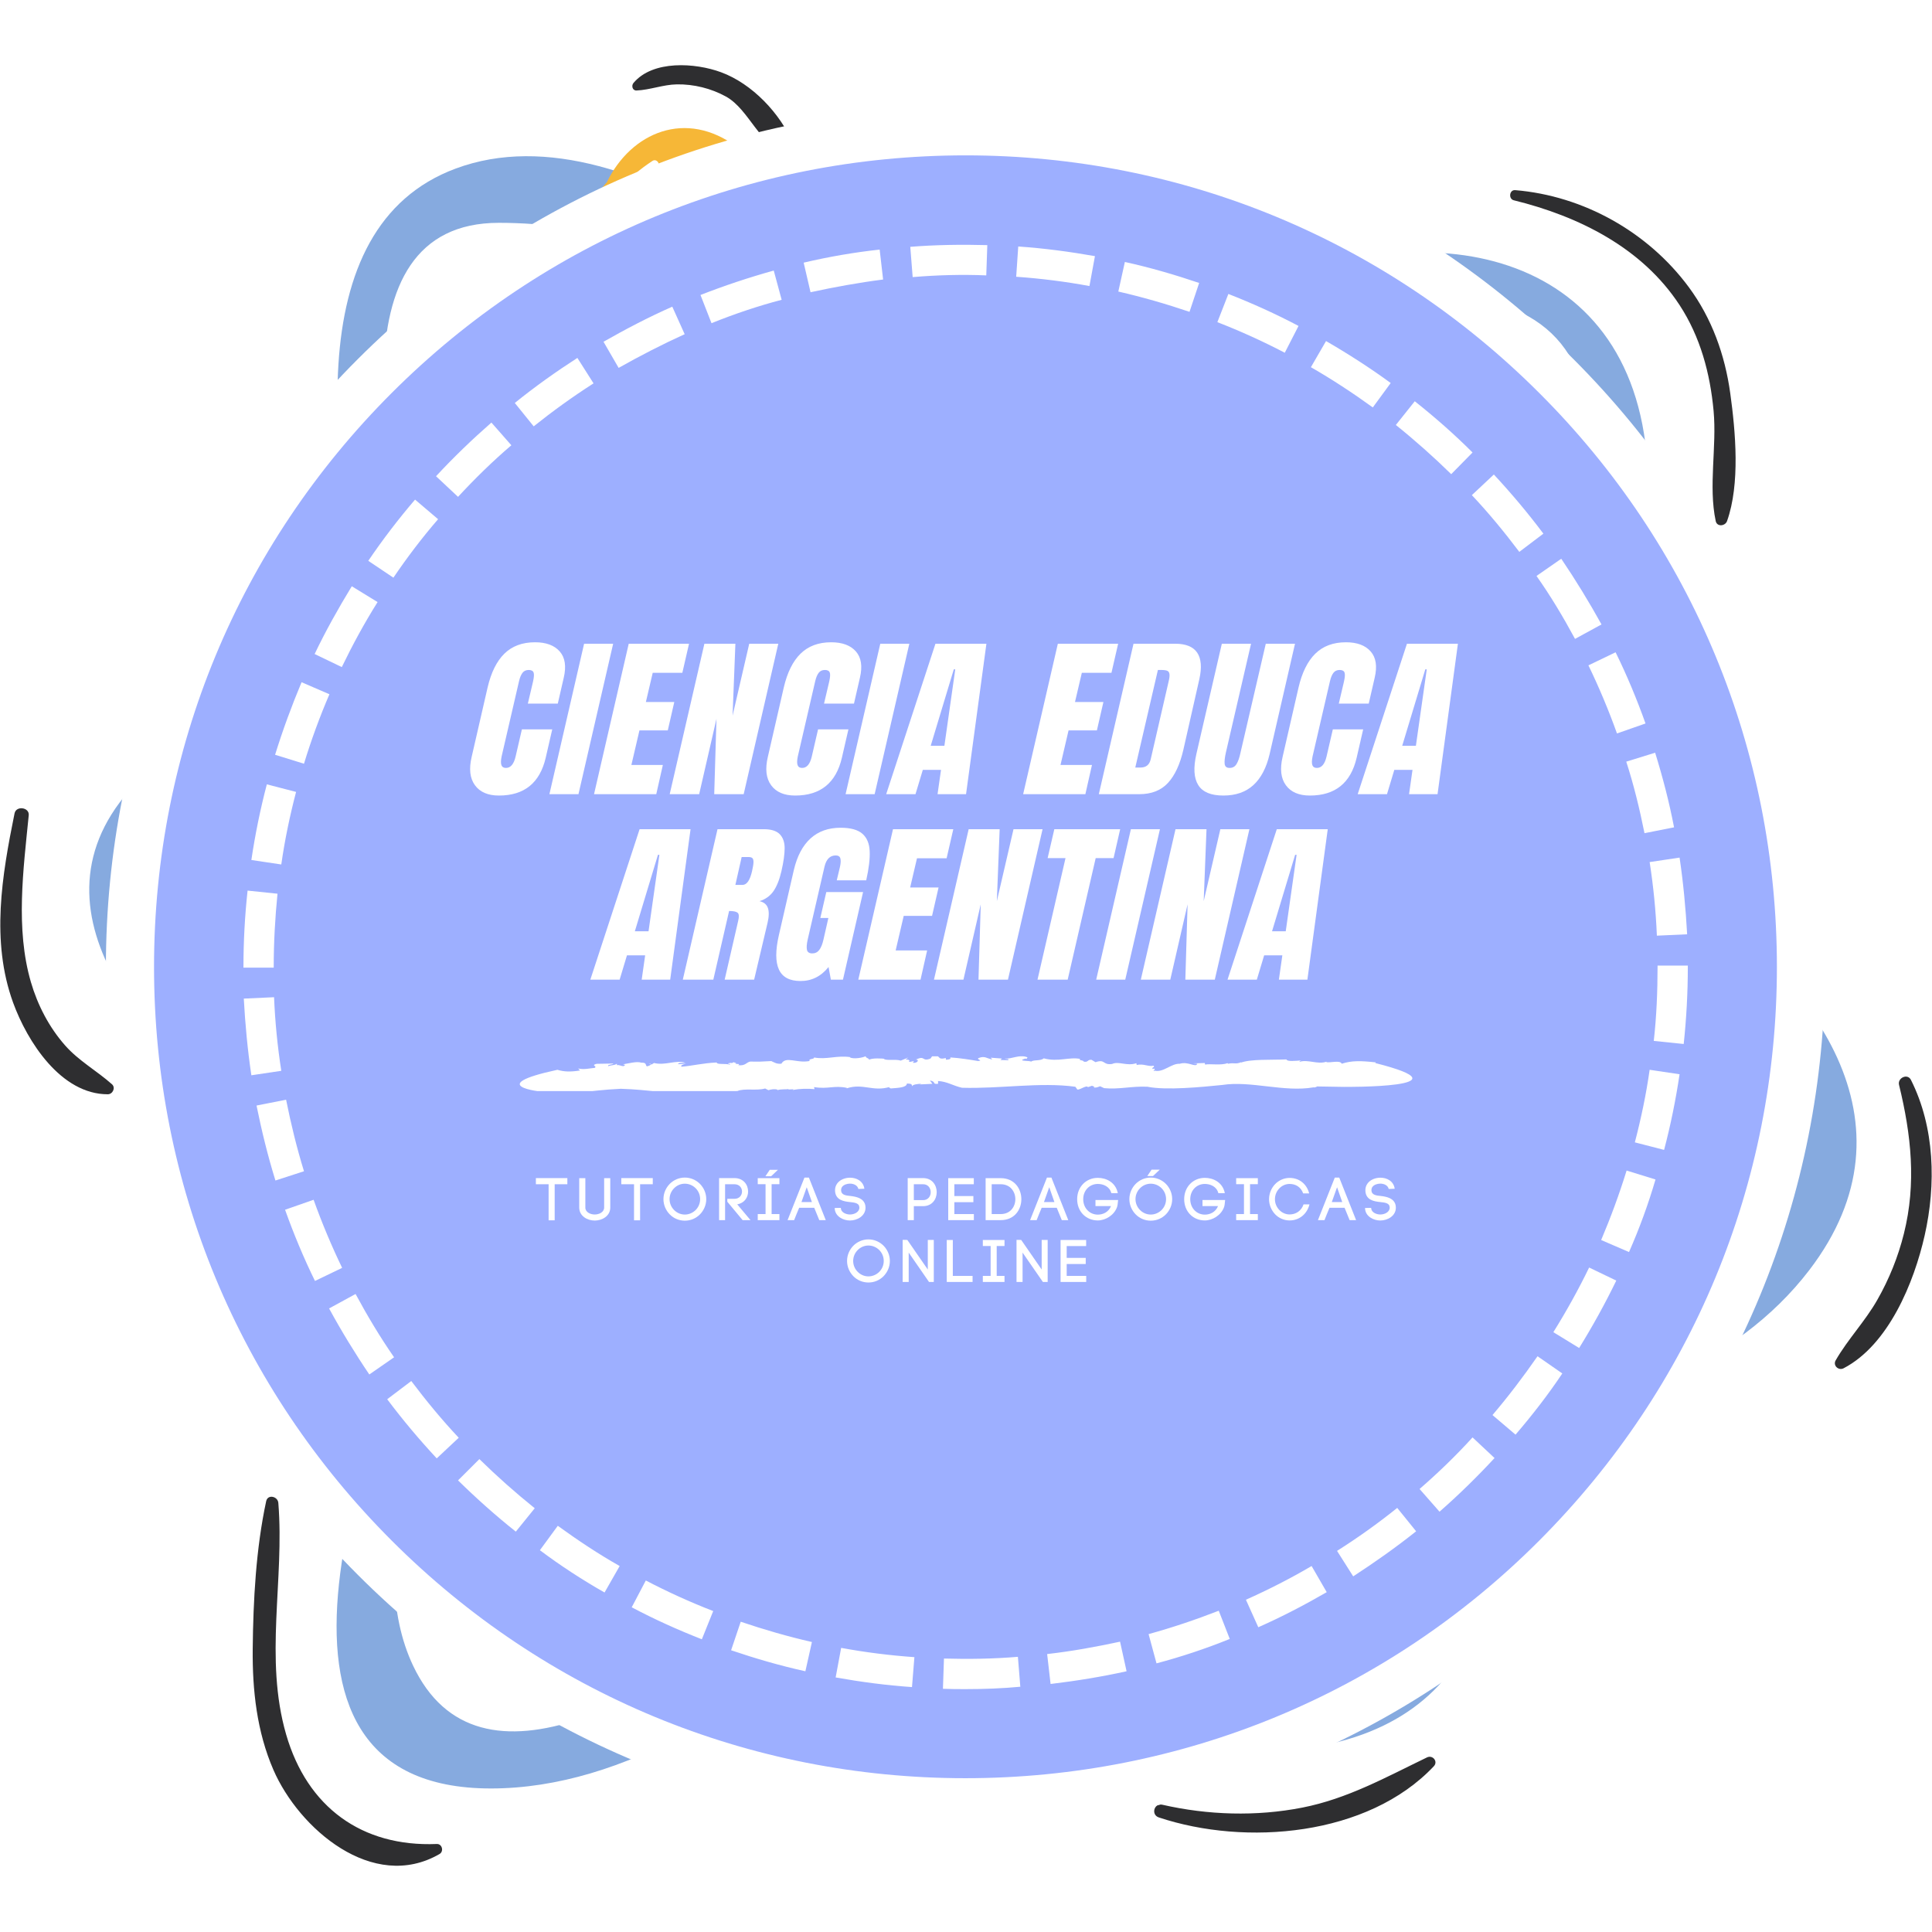 <svg xmlns="http://www.w3.org/2000/svg" xmlns:xlink="http://www.w3.org/1999/xlink" width="500" zoomAndPan="magnify" viewBox="0 0 375 375" height="500" preserveAspectRatio="xMidYMid meet" version="1.0"><defs><g/><clipPath id="id1"><path d="M 0.059 12.656 L 374.941 12.656 L 374.941 362.141 L 0.059 362.141 Z M 0.059 12.656 " clip-rule="nonzero"/></clipPath><clipPath id="id2"><path d="M 20.555 20.812 L 354.305 20.812 L 354.305 354.562 L 20.555 354.562 Z M 20.555 20.812 " clip-rule="nonzero"/></clipPath><clipPath id="id3"><path d="M 143 211 L 144 211 L 144 211.781 L 143 211.781 Z M 143 211 " clip-rule="nonzero"/></clipPath><clipPath id="id4"><path d="M 100.887 205.031 L 274.137 205.031 L 274.137 211.781 L 100.887 211.781 Z M 100.887 205.031 " clip-rule="nonzero"/></clipPath></defs><rect x="-37.5" width="450" fill="#ffffff" y="-37.5" height="450" fill-opacity="1"/><rect x="-37.5" width="450" fill="#ffffff" y="-37.5" height="450" fill-opacity="1"/><rect x="-37.5" width="450" fill="#ffffff" y="-37.5" height="450" fill-opacity="1"/><path fill="#86aadf" d="M 326.125 255.758 C 314.504 262.727 301.488 266.395 288.086 268.051 C 283.828 245.625 274.879 222.258 267.336 204.91 C 273.145 197.297 278.727 189.512 284.02 181.531 C 287.34 176.523 290.801 171.219 294.207 165.688 C 306.859 172.125 318.688 179.617 329.262 188.281 C 355.43 209.719 356.957 237.27 326.125 255.758 Z M 270.363 322.203 C 246.961 341.398 209.625 326.762 188.348 311.867 C 184.449 309.137 180.719 306.203 177.125 303.125 C 187.52 293.312 197.195 283.129 205.898 274.027 C 226.406 277.047 246.383 278.59 264.723 278.59 C 270.551 278.59 276.652 278.328 282.848 277.73 C 285.418 295.074 283.293 311.602 270.363 322.203 Z M 80.195 323.336 C 70.574 303.086 81.184 271.34 94.66 242.883 C 104.527 247.227 114.809 251.188 125.348 254.762 C 135.648 272.297 147.598 288.977 161.371 302.863 C 127.211 331.207 92.73 349.73 80.195 323.336 Z M 58.285 211.41 C 36.332 196.777 13.973 174.375 42.66 153.828 C 52.504 146.781 64.184 142.035 76.582 138.852 C 81.777 156.254 87.578 171.586 91.062 180.895 C 94.484 190.039 98.355 199.801 102.711 209.812 C 100.445 214.055 98.25 218.289 96.125 222.504 C 95.059 224.621 93.711 227.305 92.191 230.422 C 80.348 224.84 68.977 218.539 58.285 211.41 Z M 96.812 43.25 C 132.918 43.25 163.996 64.477 189.848 93.762 C 179.508 103.031 169.742 113.137 160.547 123.82 C 148.195 123.438 135.934 123.645 123.895 124.43 C 111.824 125.223 98.156 125.98 84.559 127.945 C 73.77 92.328 64.332 43.25 96.812 43.25 Z M 262.316 193.73 C 254.609 177.051 246.355 160.457 237.023 144.539 C 252.691 148.578 268.035 153.723 282.508 160.129 C 275.836 172.328 268.734 183.91 262.316 193.73 Z M 196.148 101.176 C 203.559 110.23 210.504 119.902 216.98 129.844 C 202.512 127.145 187.879 125.363 173.301 124.426 C 173.645 124.07 173.98 123.711 174.324 123.355 C 181.012 116.426 188.312 108.758 196.148 101.176 Z M 109.578 197.336 C 104.562 184.875 99.996 172.449 95.652 160.461 C 93.969 155.82 90.715 147.129 87.254 136.516 C 105.074 133.211 123.684 132.566 140 132.566 C 144.285 132.566 148.648 132.648 153.059 132.789 C 136.605 153.133 122.117 175.195 109.578 197.336 Z M 117.738 241.137 C 111.461 238.809 105.277 236.305 99.195 233.621 C 101.75 228.566 104.328 223.672 106.84 219.039 C 110.207 226.375 113.84 233.785 117.738 241.137 Z M 132.469 246.234 C 125.395 233.551 119.168 220.277 113.523 206.91 C 116.215 202.086 118.664 197.734 120.695 194.02 C 132.77 171.891 148.027 151.941 164.953 133.352 C 184.309 134.555 204.453 137.191 224.312 141.523 C 236.961 162.406 247.594 183.875 256.172 202.906 C 250.156 211.676 245.25 218.172 242.668 221.137 C 237.609 226.945 222.887 243.859 204.137 262.984 C 180.113 259.199 155.832 253.793 132.469 246.234 Z M 140.363 259.547 C 158.293 264.898 176.715 269.152 194.879 272.27 C 186.773 280.262 178.148 288.383 169.383 296.039 C 158.348 285.242 148.789 272.863 140.363 259.547 Z M 264.086 221.055 C 269.266 233.324 277.078 251 281.141 268.738 C 269.176 269.625 257.039 269.102 245.43 268.059 C 235.43 267.156 225.25 266.016 214.992 264.594 C 230.996 248.23 246.492 231.246 260.781 213.324 C 261.926 215.965 263.031 218.551 264.086 221.055 Z M 277.672 57.297 C 324.375 57.297 310.281 106.516 287.203 151.293 C 268.836 143.137 249.441 136.898 229.605 132.434 C 221.656 119.996 212.926 108.086 203.121 97.012 C 202.738 96.578 202.348 96.137 201.945 95.688 C 223.797 75.465 249.477 57.297 277.672 57.297 Z M 326.652 172.996 C 317.938 167.113 308.805 161.812 299.355 157.047 C 311.34 136.176 321.277 112.73 319.734 89.836 C 316.898 47.742 276.301 40.926 243.5 56.953 C 226.391 65.316 210.422 76.16 195.582 88.762 C 170.25 61.852 123.16 19.832 88.457 32.715 C 57.793 44.094 63.234 90.285 73.984 129.75 C 57.383 133.055 41.551 138.688 29.617 148.996 C 2.211 172.66 25.973 201.484 48.898 217.574 C 60.547 225.754 73.668 233.152 87.754 239.746 C 70.488 277.008 43.961 347.137 95.277 347.141 C 121.254 347.141 146.707 330.359 169.27 310.324 C 189.676 328.355 213.785 340.109 242.113 340.109 C 285.465 340.109 293.953 310.723 289.52 276.949 C 313.043 273.723 336.914 265.164 351.172 246.539 C 373.172 217.797 351.906 190.027 326.652 172.996 " fill-opacity="1" fill-rule="nonzero"/><path fill="#f46a61" d="M 222.781 194.777 C 220.883 211.371 206.09 223.871 190.41 227.664 C 173.055 231.863 156.809 218.289 153.055 201.785 C 150.164 189.066 154.523 176.641 163.527 168.164 C 170.957 155.141 191.238 153.207 203.863 159.047 C 217.184 165.211 224.41 180.496 222.781 194.777 " fill-opacity="1" fill-rule="nonzero"/><g clip-path="url(#id1)"><path fill="#2e2e30" d="M 326.852 205.383 C 321.156 204.824 316.645 205.785 311.355 202.656 C 306.414 199.73 303.84 195.422 301.504 190.352 C 301.062 189.391 299.531 189.895 299.555 190.883 C 299.699 197.195 304.32 202.645 309.512 205.805 C 314.238 208.688 322.5 211.184 327.449 207.59 C 328.426 206.883 328.055 205.5 326.852 205.383 Z M 220.453 225.043 C 213.371 227.637 207.297 232.105 199.898 234.168 C 192.047 236.355 184.301 236.301 176.238 236.301 C 174.801 236.301 174.5 238.426 175.898 238.809 C 183.984 241.031 192.941 240.148 200.961 238.016 C 208.215 236.086 217.035 232.836 221.688 226.648 C 222.254 225.898 221.309 224.73 220.453 225.043 Z M 139.941 14.016 C 134.977 12.188 126.707 11.613 122.949 16.117 C 122.516 16.645 122.758 17.602 123.547 17.566 C 126.203 17.449 128.695 16.426 131.375 16.375 C 134.656 16.32 138.035 17.156 140.906 18.742 C 145.523 21.297 147.441 28.5 152.664 29.504 C 153.691 29.699 154.324 28.762 153.934 27.852 C 151.418 21.984 145.992 16.242 139.941 14.016 Z M 96.801 52.965 C 88.891 54.113 83.449 64.188 81.656 71.133 C 80.027 77.445 79.402 89.738 86.023 93.59 C 86.91 94.105 88.059 93.445 88.059 92.418 C 88.059 89.379 86.438 86.598 85.879 83.617 C 85.18 79.902 85.359 76.062 86.246 72.398 C 87.086 68.906 88.535 65.578 90.641 62.66 C 92.754 59.73 95.738 57.742 97.973 54.973 C 98.758 54.004 98.012 52.789 96.801 52.965 Z M 370.91 209.602 C 370.25 208.289 368.27 209.223 368.602 210.574 C 370.965 220.234 371.992 229.68 369.543 239.461 C 368.422 243.965 366.68 248.277 364.383 252.309 C 362.023 256.461 358.672 259.93 356.301 264.047 C 355.723 265.051 356.859 266.09 357.84 265.582 C 366.582 261.023 371.52 248.902 373.57 239.824 C 375.816 229.914 375.547 218.812 370.91 209.602 Z M 327.785 55.723 C 319.863 45.02 307.352 38.004 294.094 36.906 C 292.961 36.812 292.746 38.609 293.828 38.875 C 306.41 41.965 318.734 48.082 326.012 59.227 C 330.043 65.398 331.938 72.484 332.609 79.773 C 333.25 86.746 331.57 94.359 333.02 101.141 C 333.273 102.32 334.871 102.121 335.219 101.141 C 337.777 93.934 336.875 83.797 335.84 76.324 C 334.812 68.883 332.27 61.781 327.785 55.723 Z M 276.977 341.113 C 269.016 344.953 261.547 349.137 252.758 350.859 C 243.824 352.609 234.465 352.316 225.605 350.297 C 223.996 349.93 223.367 352.242 224.926 352.762 C 241.754 358.367 265.48 356.418 278.305 342.828 C 279.18 341.898 278.082 340.578 276.977 341.113 Z M 202.699 348.973 C 197.465 345.797 191.676 343.777 186.566 340.328 C 181.082 336.625 176.852 331.836 171.832 327.629 C 171.094 327.012 170.066 327.77 170.5 328.656 C 175.656 339.148 190.434 349.898 202.172 350.922 C 203.25 351.016 203.531 349.473 202.699 348.973 Z M 84.781 357.918 C 70.234 358.512 59.633 350.77 55.543 336.672 C 51.254 321.879 55.238 306.719 54.023 291.707 C 53.922 290.438 51.969 289.973 51.664 291.383 C 49.68 300.609 49.148 310.641 49.051 320.055 C 48.973 328.078 49.852 336.113 53.07 343.531 C 58.004 354.906 72.359 367.352 85.309 359.867 C 86.188 359.363 85.836 357.875 84.781 357.918 Z M 21.734 210.453 C 22.492 211.125 21.875 212.395 20.93 212.398 C 11.824 212.414 5.285 202.152 2.539 194.598 C -1.789 182.66 0.375 169.945 2.824 157.875 C 3.137 156.332 5.734 156.684 5.578 158.246 C 4.531 168.805 2.977 180.254 5.996 190.617 C 7.305 195.102 9.539 199.41 12.641 202.918 C 15.289 205.922 18.773 207.824 21.734 210.453 " fill-opacity="1" fill-rule="nonzero"/></g><path fill="#f6b737" d="M 133.719 164.422 C 129.457 162.004 124.492 160.27 119.648 161.895 C 117.625 162.57 115.281 164.066 114.043 166.004 C 110.684 170.359 110.305 177.355 112.445 182.832 C 116.535 193.297 126.16 194.094 134.539 187.797 C 138.605 184.738 141.992 180.414 141.844 175.086 C 141.699 169.941 137.867 166.773 133.719 164.422 Z M 339.324 172.617 C 325.012 153.867 297.473 175.887 309.672 192.004 C 320.941 206.891 352.57 189.969 339.324 172.617 Z M 142.328 55.332 C 133.902 62.18 120.082 64.242 114.883 52.348 C 112.133 46.062 113.809 39.824 117.797 35.348 C 122.512 25.672 133.152 21.129 143.062 28.547 C 152.625 35.699 151.133 48.176 142.328 55.332 " fill-opacity="1" fill-rule="nonzero"/><path fill="#ffffff" d="M 129.41 166.082 C 128.414 166.035 127.723 167.484 128.547 168.156 C 130.461 169.711 132.43 170.715 133.598 173.035 C 134.613 175.059 134.371 177.414 135.301 179.391 C 135.523 179.867 136.195 179.871 136.535 179.551 C 138.664 177.516 137.578 173.66 136.371 171.414 C 135.016 168.887 132.434 166.219 129.41 166.082 Z M 323.586 172.41 C 324.113 171.969 323.836 170.973 323.172 170.84 C 312.02 168.605 305.707 191.211 319.754 191.234 C 320.59 191.234 320.887 190.262 320.395 189.684 C 319.422 188.531 318.191 187.793 317.145 186.734 C 315.117 184.691 315.301 181.719 316.535 179.27 C 318.176 176 320.93 174.633 323.586 172.41 Z M 126.648 31.23 C 122.125 34.215 118.133 37.992 118.348 43.863 C 118.48 47.391 120.852 53.176 125.234 52.242 C 125.91 52.098 126.098 51.316 125.836 50.77 C 124.43 47.879 121.859 46.566 121.988 42.867 C 122.121 39.004 124.926 35.082 127.652 32.539 C 128.336 31.902 127.441 30.707 126.648 31.23 Z M 202.992 213.402 C 199.559 213.777 196.391 215.398 192.984 216.094 C 188.805 216.945 184.559 217.176 180.312 216.887 C 179.07 216.805 178.797 218.801 180.016 219.062 C 187.191 220.594 198.121 220.926 203.82 215.398 C 204.496 214.746 204.031 213.289 202.992 213.402 Z M 174.047 167.473 C 168.949 173.941 165.848 181.719 164.676 189.84 C 164.062 194.082 163.57 198.738 164.887 202.898 C 166.16 206.934 169.344 209.785 171.586 213.258 C 172.109 214.066 171.246 214.891 170.438 214.75 C 160.266 212.996 158.785 199.812 159.863 191.613 C 161.172 181.707 164.512 171.98 172.812 165.879 C 173.832 165.129 174.688 166.66 174.047 167.473 " fill-opacity="1" fill-rule="nonzero"/><path fill="#9dafff" d="M 349.633 187.688 C 349.633 190.34 349.566 192.992 349.438 195.645 C 349.305 198.297 349.109 200.941 348.852 203.586 C 348.59 206.227 348.266 208.859 347.875 211.484 C 347.488 214.113 347.035 216.727 346.516 219.332 C 345.996 221.934 345.418 224.523 344.77 227.098 C 344.125 229.672 343.418 232.23 342.648 234.77 C 341.879 237.312 341.043 239.832 340.152 242.332 C 339.258 244.828 338.301 247.305 337.285 249.758 C 336.27 252.211 335.195 254.637 334.059 257.035 C 332.926 259.438 331.73 261.809 330.48 264.148 C 329.227 266.488 327.922 268.797 326.555 271.074 C 325.191 273.352 323.77 275.594 322.297 277.801 C 320.82 280.008 319.293 282.18 317.711 284.309 C 316.129 286.441 314.496 288.535 312.812 290.586 C 311.129 292.637 309.395 294.648 307.613 296.613 C 305.832 298.582 304 300.504 302.125 302.379 C 300.246 304.258 298.324 306.086 296.359 307.871 C 294.391 309.652 292.383 311.387 290.328 313.07 C 288.277 314.754 286.188 316.387 284.055 317.969 C 281.922 319.551 279.75 321.078 277.543 322.551 C 275.336 324.027 273.094 325.445 270.816 326.812 C 268.543 328.176 266.234 329.484 263.891 330.734 C 261.551 331.988 259.18 333.18 256.781 334.316 C 254.379 335.449 251.953 336.527 249.5 337.543 C 247.051 338.559 244.574 339.512 242.074 340.406 C 239.574 341.301 237.055 342.133 234.516 342.902 C 231.973 343.676 229.418 344.383 226.84 345.027 C 224.266 345.672 221.676 346.254 219.074 346.773 C 216.469 347.289 213.855 347.742 211.23 348.133 C 208.605 348.523 205.969 348.848 203.328 349.109 C 200.688 349.367 198.039 349.562 195.387 349.691 C 192.738 349.824 190.086 349.887 187.43 349.887 C 184.773 349.887 182.121 349.824 179.473 349.691 C 176.82 349.562 174.172 349.367 171.531 349.109 C 168.891 348.848 166.254 348.523 163.629 348.133 C 161.004 347.742 158.391 347.289 155.785 346.773 C 153.184 346.254 150.594 345.672 148.02 345.027 C 145.441 344.383 142.887 343.676 140.344 342.902 C 137.805 342.133 135.285 341.301 132.785 340.406 C 130.285 339.512 127.809 338.559 125.359 337.543 C 122.906 336.527 120.48 335.449 118.078 334.316 C 115.68 333.18 113.309 331.988 110.969 330.734 C 108.625 329.484 106.316 328.176 104.039 326.812 C 101.766 325.445 99.523 324.027 97.316 322.551 C 95.109 321.078 92.938 319.551 90.805 317.969 C 88.672 316.387 86.582 314.754 84.531 313.07 C 82.477 311.387 80.469 309.652 78.5 307.871 C 76.535 306.086 74.613 304.258 72.734 302.379 C 70.859 300.504 69.027 298.582 67.246 296.613 C 65.461 294.648 63.73 292.637 62.047 290.586 C 60.363 288.535 58.73 286.441 57.148 284.309 C 55.566 282.18 54.039 280.008 52.562 277.801 C 51.09 275.594 49.668 273.352 48.305 271.074 C 46.938 268.797 45.633 266.488 44.379 264.148 C 43.129 261.809 41.934 259.438 40.801 257.035 C 39.664 254.637 38.59 252.211 37.574 249.758 C 36.559 247.305 35.602 244.828 34.707 242.332 C 33.816 239.832 32.98 237.312 32.211 234.77 C 31.441 232.23 30.734 229.672 30.09 227.098 C 29.441 224.523 28.863 221.934 28.344 219.332 C 27.824 216.727 27.371 214.113 26.984 211.484 C 26.594 208.859 26.27 206.227 26.008 203.586 C 25.746 200.941 25.555 198.297 25.422 195.645 C 25.293 192.992 25.227 190.34 25.227 187.688 C 25.227 185.031 25.293 182.379 25.422 179.727 C 25.555 177.074 25.746 174.43 26.008 171.789 C 26.27 169.145 26.594 166.512 26.984 163.887 C 27.371 161.262 27.824 158.645 28.344 156.043 C 28.863 153.438 29.441 150.848 30.09 148.273 C 30.734 145.699 31.441 143.141 32.211 140.602 C 32.98 138.062 33.816 135.543 34.707 133.043 C 35.602 130.543 36.559 128.066 37.574 125.613 C 38.59 123.16 39.664 120.734 40.801 118.336 C 41.934 115.938 43.129 113.566 44.379 111.223 C 45.633 108.883 46.938 106.574 48.305 104.297 C 49.668 102.02 51.09 99.777 52.562 97.57 C 54.039 95.363 55.566 93.195 57.148 91.062 C 58.73 88.93 60.363 86.84 62.047 84.785 C 63.73 82.734 65.461 80.723 67.246 78.758 C 69.027 76.789 70.859 74.867 72.734 72.992 C 74.613 71.113 76.535 69.285 78.5 67.504 C 80.469 65.719 82.477 63.984 84.531 62.301 C 86.582 60.617 88.672 58.984 90.805 57.402 C 92.938 55.824 95.109 54.293 97.316 52.82 C 99.523 51.344 101.766 49.926 104.039 48.559 C 106.316 47.195 108.625 45.887 110.969 44.637 C 113.309 43.387 115.68 42.191 118.078 41.059 C 120.48 39.922 122.906 38.848 125.359 37.832 C 127.809 36.816 130.285 35.859 132.785 34.965 C 135.285 34.07 137.805 33.238 140.344 32.469 C 142.887 31.699 145.441 30.988 148.02 30.344 C 150.594 29.699 153.184 29.117 155.785 28.602 C 158.391 28.082 161.004 27.629 163.629 27.238 C 166.254 26.852 168.891 26.523 171.531 26.266 C 174.172 26.004 176.82 25.809 179.473 25.68 C 182.121 25.547 184.773 25.484 187.43 25.484 C 190.086 25.484 192.738 25.547 195.387 25.68 C 198.039 25.809 200.688 26.004 203.328 26.266 C 205.969 26.523 208.605 26.852 211.23 27.238 C 213.855 27.629 216.469 28.082 219.074 28.602 C 221.676 29.117 224.266 29.699 226.84 30.344 C 229.418 30.988 231.973 31.699 234.516 32.469 C 237.055 33.238 239.574 34.07 242.074 34.965 C 244.574 35.859 247.051 36.816 249.5 37.832 C 251.953 38.848 254.379 39.922 256.781 41.059 C 259.18 42.191 261.551 43.387 263.891 44.637 C 266.234 45.887 268.543 47.195 270.82 48.559 C 273.094 49.926 275.336 51.344 277.543 52.82 C 279.75 54.293 281.922 55.824 284.055 57.402 C 286.188 58.984 288.277 60.617 290.328 62.301 C 292.383 63.984 294.391 65.719 296.359 67.504 C 298.324 69.285 300.246 71.113 302.125 72.992 C 304 74.867 305.832 76.789 307.613 78.758 C 309.395 80.723 311.129 82.734 312.812 84.785 C 314.496 86.84 316.129 88.93 317.711 91.062 C 319.293 93.195 320.82 95.363 322.297 97.57 C 323.77 99.777 325.191 102.02 326.555 104.297 C 327.922 106.574 329.227 108.883 330.48 111.223 C 331.73 113.566 332.926 115.938 334.059 118.336 C 335.195 120.734 336.27 123.16 337.285 125.613 C 338.301 128.066 339.258 130.543 340.152 133.043 C 341.043 135.543 341.879 138.062 342.648 140.602 C 343.418 143.141 344.125 145.699 344.77 148.273 C 345.418 150.848 345.996 153.438 346.516 156.043 C 347.035 158.645 347.488 161.262 347.875 163.887 C 348.266 166.512 348.59 169.145 348.852 171.789 C 349.109 174.43 349.305 177.074 349.438 179.727 C 349.566 182.379 349.633 185.031 349.633 187.688 Z M 349.633 187.688 " fill-opacity="1" fill-rule="nonzero"/><path fill="#ffffff" d="M 187.43 327.859 C 185.961 327.859 184.492 327.859 183.023 327.793 L 183.223 321.922 C 187.965 322.055 192.836 321.988 197.574 321.586 L 198.043 327.395 C 194.504 327.727 190.969 327.859 187.43 327.859 Z M 177.016 327.461 C 172.078 327.125 167.07 326.461 162.199 325.59 L 163.266 319.852 C 167.938 320.719 172.746 321.32 177.484 321.652 Z M 203.918 326.859 L 203.25 321.051 C 207.988 320.52 212.727 319.652 217.402 318.648 L 218.668 324.391 C 213.863 325.457 208.922 326.258 203.918 326.859 Z M 156.324 324.391 C 151.453 323.32 146.645 321.922 141.906 320.316 L 143.773 314.777 C 148.312 316.312 152.918 317.648 157.594 318.715 Z M 224.477 322.855 L 222.941 317.18 C 227.547 315.914 232.086 314.379 236.559 312.641 L 238.695 318.117 C 234.09 319.984 229.281 321.586 224.477 322.855 Z M 136.23 318.184 C 131.625 316.379 127.02 314.312 122.617 311.973 L 125.352 306.77 C 129.559 308.973 133.965 310.973 138.434 312.707 Z M 244.234 315.848 L 241.832 310.508 C 246.168 308.57 250.508 306.367 254.582 303.965 L 257.516 309.039 C 253.246 311.508 248.773 313.844 244.234 315.848 Z M 117.344 309.105 C 113.004 306.633 108.797 303.898 104.793 300.895 L 108.266 296.156 C 112.137 298.957 116.141 301.629 120.277 303.965 Z M 262.656 305.969 L 259.52 301.027 C 263.523 298.492 267.465 295.688 271.199 292.684 L 274.871 297.223 C 270.934 300.359 266.863 303.23 262.656 305.969 Z M 100.121 297.289 C 96.25 294.219 92.445 290.816 88.906 287.344 L 93.047 283.207 C 96.449 286.543 100.055 289.746 103.793 292.75 Z M 279.41 293.418 L 275.539 289.012 C 279.145 285.875 282.613 282.539 285.82 279 L 290.09 283.004 C 286.754 286.609 283.148 290.148 279.41 293.418 Z M 84.77 283.07 C 81.363 279.402 78.16 275.598 75.156 271.59 L 79.828 268.055 C 82.699 271.859 85.77 275.598 89.039 279.066 Z M 294.164 278.465 L 289.691 274.66 C 292.762 271.059 295.699 267.184 298.434 263.246 L 303.242 266.586 C 300.438 270.789 297.367 274.727 294.164 278.465 Z M 71.684 266.785 C 68.883 262.645 66.277 258.375 63.875 253.969 L 69.016 251.164 C 71.285 255.371 73.754 259.508 76.492 263.449 Z M 306.512 261.645 L 301.504 258.574 C 304.043 254.504 306.379 250.297 308.449 246.027 L 313.719 248.562 C 311.586 252.969 309.113 257.441 306.512 261.645 Z M 61.137 248.629 C 58.938 244.156 57 239.484 55.332 234.812 L 60.871 232.875 C 62.473 237.348 64.344 241.82 66.41 246.094 Z M 316.191 243.023 L 310.785 240.688 C 312.652 236.281 314.32 231.742 315.723 227.203 L 321.332 228.938 C 319.93 233.742 318.191 238.484 316.191 243.023 Z M 53.461 229.137 C 51.992 224.398 50.793 219.527 49.793 214.586 L 55.531 213.453 C 56.465 218.125 57.602 222.797 59.004 227.336 Z M 323 223.195 L 317.324 221.73 C 318.527 217.121 319.527 212.383 320.195 207.645 L 326.004 208.512 C 325.27 213.453 324.266 218.391 323 223.195 Z M 48.789 208.711 C 48.055 203.773 47.59 198.766 47.32 193.828 L 53.195 193.559 C 53.395 198.367 53.863 203.105 54.598 207.844 Z M 326.805 202.637 L 320.996 202.039 C 321.531 197.297 321.73 192.492 321.73 187.688 L 321.73 187.418 L 327.605 187.418 L 327.605 187.688 C 327.605 192.625 327.336 197.699 326.805 202.637 Z M 53.129 187.82 L 47.254 187.82 L 47.254 187.688 C 47.254 182.746 47.523 177.742 48.055 172.867 L 53.863 173.469 C 53.395 178.141 53.129 182.945 53.129 187.688 Z M 321.598 181.613 C 321.398 176.805 320.93 172.066 320.195 167.328 L 326.004 166.461 C 326.738 171.398 327.203 176.406 327.473 181.344 Z M 54.598 167.793 L 48.789 166.926 C 49.523 161.988 50.527 157.047 51.793 152.242 L 57.469 153.711 C 56.266 158.316 55.266 163.055 54.598 167.793 Z M 319.195 161.719 C 318.258 157.047 317.125 152.375 315.656 147.836 L 321.262 146.102 C 322.73 150.84 324 155.711 324.934 160.586 Z M 59.004 148.238 L 53.395 146.5 C 54.863 141.762 56.602 137.023 58.535 132.418 L 63.941 134.754 C 62.074 139.094 60.406 143.633 59.004 148.238 Z M 313.855 142.363 C 312.254 137.891 310.383 133.418 308.312 129.145 L 313.586 126.609 C 315.789 131.082 317.727 135.754 319.395 140.426 Z M 66.344 129.48 L 61.07 126.945 C 63.207 122.473 65.676 118.066 68.281 113.793 L 73.289 116.863 C 70.684 121.004 68.414 125.207 66.344 129.48 Z M 305.711 124.008 C 303.441 119.801 300.973 115.664 298.234 111.793 L 303.039 108.453 C 305.844 112.594 308.449 116.863 310.852 121.203 Z M 76.359 112.125 L 71.484 108.855 C 74.289 104.715 77.359 100.711 80.562 96.973 L 85.035 100.777 C 81.965 104.316 79.027 108.188 76.359 112.125 Z M 294.898 107.117 C 292.027 103.312 288.957 99.574 285.688 96.105 L 289.957 92.102 C 293.363 95.77 296.566 99.574 299.57 103.582 Z M 88.906 96.438 L 84.633 92.434 C 88.039 88.762 91.645 85.293 95.383 82.02 L 99.254 86.426 C 95.582 89.562 92.109 92.969 88.906 96.438 Z M 281.68 92.035 C 278.277 88.695 274.672 85.492 270.934 82.488 L 274.605 77.883 C 278.477 80.953 282.281 84.289 285.82 87.828 Z M 103.59 82.754 L 99.922 78.215 C 103.793 75.078 107.93 72.141 112.07 69.473 L 115.207 74.41 C 111.133 77.016 107.262 79.816 103.59 82.754 Z M 266.461 79.082 C 262.59 76.281 258.52 73.609 254.445 71.273 L 257.383 66.199 C 261.656 68.672 265.926 71.406 269.934 74.344 Z M 120.078 71.406 L 117.141 66.336 C 121.48 63.863 125.953 61.527 130.492 59.527 L 132.895 64.867 C 128.488 66.867 124.219 69.07 120.078 71.406 Z M 249.375 68.469 C 245.168 66.27 240.762 64.266 236.289 62.531 L 238.426 57.055 C 243.031 58.859 247.637 60.93 252.043 63.266 Z M 138.102 62.73 L 135.965 57.258 C 140.57 55.453 145.379 53.852 150.184 52.516 L 151.719 58.191 C 147.113 59.395 142.574 60.93 138.102 62.73 Z M 230.883 60.527 C 226.344 58.992 221.738 57.656 217.066 56.59 L 218.336 50.848 C 223.207 51.918 228.012 53.316 232.754 54.922 Z M 157.324 56.723 L 155.992 50.98 C 160.797 49.848 165.801 48.98 170.742 48.445 L 171.41 54.254 C 166.672 54.855 161.93 55.723 157.324 56.723 Z M 211.461 55.52 C 206.789 54.652 201.98 54.051 197.242 53.719 L 197.641 47.844 C 202.582 48.18 207.59 48.848 212.527 49.715 Z M 177.148 53.785 L 176.684 47.91 C 181.621 47.512 186.695 47.445 191.637 47.578 L 191.434 53.453 C 186.762 53.25 181.891 53.387 177.148 53.785 Z M 177.148 53.785 " fill-opacity="1" fill-rule="nonzero"/><g clip-path="url(#id2)"><path fill="#ffffff" d="M 187.43 354.562 C 142.84 354.562 100.988 337.207 69.48 305.699 C 37.91 274.129 20.555 232.273 20.555 187.688 C 20.555 143.098 37.91 101.246 69.414 69.738 C 100.988 38.168 142.84 20.812 187.43 20.812 C 232.02 20.812 273.871 38.168 305.375 69.672 C 336.883 101.18 354.238 143.098 354.238 187.621 C 354.238 232.141 336.883 274.062 305.375 305.566 C 273.871 337.074 232.02 354.562 187.43 354.562 Z M 187.43 30.156 C 145.309 30.156 105.727 46.578 76.023 76.281 C 46.32 105.984 29.898 145.566 29.898 187.688 C 29.898 229.805 46.32 269.32 76.023 299.023 C 105.793 328.797 145.379 345.148 187.363 345.148 C 229.348 345.148 269.066 328.797 298.77 299.023 C 328.473 269.254 344.895 229.738 344.895 187.688 C 344.895 145.633 328.539 105.984 298.77 76.281 C 269.066 46.578 229.48 30.156 187.43 30.156 Z M 187.43 30.156 " fill-opacity="1" fill-rule="nonzero"/></g><g fill="#ffffff" fill-opacity="1"><g transform="translate(92.158, 154.149)"><g><path d="M 4.688 0.266 C 2.562 0.266 1.008 -0.398 0.031 -1.734 C -0.945 -3.066 -1.16 -4.898 -0.609 -7.234 L 2.484 -20.703 C 3.16 -23.609 4.242 -25.797 5.734 -27.266 C 7.234 -28.742 9.219 -29.484 11.688 -29.484 C 13.844 -29.484 15.441 -28.891 16.484 -27.703 C 17.523 -26.523 17.785 -24.828 17.266 -22.609 L 16.109 -17.578 L 10.297 -17.578 L 11.312 -21.891 C 11.5 -22.734 11.531 -23.312 11.406 -23.625 C 11.281 -23.945 10.969 -24.109 10.469 -24.109 C 9.945 -24.109 9.547 -23.926 9.266 -23.562 C 8.984 -23.195 8.758 -22.664 8.594 -21.969 L 5.203 -7.312 C 5.047 -6.539 5.035 -5.977 5.172 -5.625 C 5.305 -5.27 5.598 -5.094 6.047 -5.094 C 6.953 -5.094 7.578 -5.832 7.922 -7.312 L 9.141 -12.578 L 15.031 -12.578 L 13.766 -7.078 C 12.629 -2.18 9.602 0.266 4.688 0.266 Z M 4.688 0.266 "/></g></g></g><g fill="#ffffff" fill-opacity="1"><g transform="translate(108.952, 154.149)"><g><path d="M -2.312 0 L 4.422 -29.203 L 10.062 -29.203 L 3.328 0 Z M -2.312 0 "/></g></g></g><g fill="#ffffff" fill-opacity="1"><g transform="translate(117.349, 154.149)"><g><path d="M -2.047 0 L 4.688 -29.203 L 16.391 -29.203 L 15.094 -23.562 L 9.344 -23.562 L 8.016 -17.891 L 13.531 -17.891 L 12.266 -12.375 L 6.766 -12.375 L 5.203 -5.672 L 11.312 -5.672 L 10.031 0 Z M -2.047 0 "/></g></g></g><g fill="#ffffff" fill-opacity="1"><g transform="translate(132.036, 154.149)"><g><path d="M -2.047 0 L 4.688 -29.203 L 10.703 -29.203 L 10.156 -15.234 L 13.391 -29.203 L 19.031 -29.203 L 12.312 0 L 6.594 0 L 7.031 -14.625 L 3.672 0 Z M -2.047 0 "/></g></g></g><g fill="#ffffff" fill-opacity="1"><g transform="translate(149.646, 154.149)"><g><path d="M 4.688 0.266 C 2.562 0.266 1.008 -0.398 0.031 -1.734 C -0.945 -3.066 -1.16 -4.898 -0.609 -7.234 L 2.484 -20.703 C 3.16 -23.609 4.242 -25.797 5.734 -27.266 C 7.234 -28.742 9.219 -29.484 11.688 -29.484 C 13.844 -29.484 15.441 -28.891 16.484 -27.703 C 17.523 -26.523 17.785 -24.828 17.266 -22.609 L 16.109 -17.578 L 10.297 -17.578 L 11.312 -21.891 C 11.5 -22.734 11.531 -23.312 11.406 -23.625 C 11.281 -23.945 10.969 -24.109 10.469 -24.109 C 9.945 -24.109 9.547 -23.926 9.266 -23.562 C 8.984 -23.195 8.758 -22.664 8.594 -21.969 L 5.203 -7.312 C 5.047 -6.539 5.035 -5.977 5.172 -5.625 C 5.305 -5.27 5.598 -5.094 6.047 -5.094 C 6.953 -5.094 7.578 -5.832 7.922 -7.312 L 9.141 -12.578 L 15.031 -12.578 L 13.766 -7.078 C 12.629 -2.18 9.602 0.266 4.688 0.266 Z M 4.688 0.266 "/></g></g></g><g fill="#ffffff" fill-opacity="1"><g transform="translate(166.44, 154.149)"><g><path d="M -2.312 0 L 4.422 -29.203 L 10.062 -29.203 L 3.328 0 Z M -2.312 0 "/></g></g></g><g fill="#ffffff" fill-opacity="1"><g transform="translate(174.837, 154.149)"><g><path d="M -2.828 0 L 6.734 -29.203 L 16.625 -29.203 L 12.672 0 L 7.141 0 L 7.812 -4.719 L 4.281 -4.719 L 2.859 0 Z M 5.812 -9.391 L 8.469 -9.391 L 10.578 -24.234 L 10.297 -24.234 Z M 5.812 -9.391 "/></g></g></g><g fill="#ffffff" fill-opacity="1"><g transform="translate(192.005, 154.149)"><g/></g></g><g fill="#ffffff" fill-opacity="1"><g transform="translate(200.64, 154.149)"><g><path d="M -2.047 0 L 4.688 -29.203 L 16.391 -29.203 L 15.094 -23.562 L 9.344 -23.562 L 8.016 -17.891 L 13.531 -17.891 L 12.266 -12.375 L 6.766 -12.375 L 5.203 -5.672 L 11.312 -5.672 L 10.031 0 Z M -2.047 0 "/></g></g></g><g fill="#ffffff" fill-opacity="1"><g transform="translate(215.327, 154.149)"><g><path d="M 4.688 -29.203 L 12.75 -29.203 C 14.832 -29.203 16.266 -28.625 17.047 -27.469 C 17.828 -26.312 17.969 -24.602 17.469 -22.344 L 14.375 -8.672 C 13.719 -5.797 12.711 -3.629 11.359 -2.172 C 10.016 -0.723 8.164 0 5.812 0 L -2.047 0 Z M 6.047 -5.172 C 7.109 -5.172 7.766 -5.691 8.016 -6.734 L 11.484 -21.797 C 11.648 -22.453 11.711 -22.941 11.672 -23.266 C 11.641 -23.598 11.504 -23.82 11.266 -23.938 C 11.023 -24.051 10.625 -24.109 10.062 -24.109 L 9.422 -24.109 L 5.031 -5.172 Z M 6.047 -5.172 "/></g></g></g><g fill="#ffffff" fill-opacity="1"><g transform="translate(232.767, 154.149)"><g><path d="M 4.688 0.266 C 2.281 0.266 0.656 -0.41 -0.188 -1.766 C -1.039 -3.129 -1.16 -5.145 -0.547 -7.812 L 4.391 -29.203 L 10.062 -29.203 L 5.172 -8.062 C 4.961 -7.125 4.883 -6.395 4.938 -5.875 C 5 -5.352 5.32 -5.094 5.906 -5.094 C 6.5 -5.094 6.945 -5.348 7.25 -5.859 C 7.562 -6.367 7.816 -7.102 8.016 -8.062 L 12.922 -29.203 L 18.594 -29.203 L 13.672 -7.812 C 13.055 -5.145 12.004 -3.129 10.516 -1.766 C 9.035 -0.41 7.094 0.266 4.688 0.266 Z M 4.688 0.266 "/></g></g></g><g fill="#ffffff" fill-opacity="1"><g transform="translate(249.561, 154.149)"><g><path d="M 4.688 0.266 C 2.562 0.266 1.008 -0.398 0.031 -1.734 C -0.945 -3.066 -1.16 -4.898 -0.609 -7.234 L 2.484 -20.703 C 3.16 -23.609 4.242 -25.797 5.734 -27.266 C 7.234 -28.742 9.219 -29.484 11.688 -29.484 C 13.844 -29.484 15.441 -28.891 16.484 -27.703 C 17.523 -26.523 17.785 -24.828 17.266 -22.609 L 16.109 -17.578 L 10.297 -17.578 L 11.312 -21.891 C 11.5 -22.734 11.531 -23.312 11.406 -23.625 C 11.281 -23.945 10.969 -24.109 10.469 -24.109 C 9.945 -24.109 9.547 -23.926 9.266 -23.562 C 8.984 -23.195 8.758 -22.664 8.594 -21.969 L 5.203 -7.312 C 5.047 -6.539 5.035 -5.977 5.172 -5.625 C 5.305 -5.27 5.598 -5.094 6.047 -5.094 C 6.953 -5.094 7.578 -5.832 7.922 -7.312 L 9.141 -12.578 L 15.031 -12.578 L 13.766 -7.078 C 12.629 -2.18 9.602 0.266 4.688 0.266 Z M 4.688 0.266 "/></g></g></g><g fill="#ffffff" fill-opacity="1"><g transform="translate(266.355, 154.149)"><g><path d="M -2.828 0 L 6.734 -29.203 L 16.625 -29.203 L 12.672 0 L 7.141 0 L 7.812 -4.719 L 4.281 -4.719 L 2.859 0 Z M 5.812 -9.391 L 8.469 -9.391 L 10.578 -24.234 L 10.297 -24.234 Z M 5.812 -9.391 "/></g></g></g><g fill="#ffffff" fill-opacity="1"><g transform="translate(117.412, 190.149)"><g><path d="M -2.828 0 L 6.734 -29.203 L 16.625 -29.203 L 12.672 0 L 7.141 0 L 7.812 -4.719 L 4.281 -4.719 L 2.859 0 Z M 5.812 -9.391 L 8.469 -9.391 L 10.578 -24.234 L 10.297 -24.234 Z M 5.812 -9.391 "/></g></g></g><g fill="#ffffff" fill-opacity="1"><g transform="translate(134.58, 190.149)"><g><path d="M 4.688 -29.203 L 13.672 -29.203 C 15.098 -29.203 16.129 -28.879 16.766 -28.234 C 17.398 -27.586 17.719 -26.68 17.719 -25.516 C 17.719 -24.348 17.508 -22.859 17.094 -21.047 C 16.707 -19.391 16.191 -18.098 15.547 -17.172 C 14.898 -16.242 14 -15.598 12.844 -15.234 C 13.688 -15.047 14.227 -14.602 14.469 -13.906 C 14.707 -13.207 14.688 -12.254 14.406 -11.047 L 11.797 0 L 6.078 0 L 8.703 -11.422 C 8.898 -12.234 8.863 -12.754 8.594 -12.984 C 8.32 -13.211 7.77 -13.328 6.938 -13.328 L 3.875 0 L -2.047 0 Z M 9.547 -18.391 C 10.367 -18.391 10.984 -19.273 11.391 -21.047 C 11.566 -21.816 11.66 -22.395 11.672 -22.781 C 11.68 -23.164 11.613 -23.43 11.469 -23.578 C 11.32 -23.723 11.078 -23.797 10.734 -23.797 L 9.375 -23.797 L 8.156 -18.391 Z M 9.547 -18.391 "/></g></g></g><g fill="#ffffff" fill-opacity="1"><g transform="translate(151.476, 190.149)"><g><path d="M 3.906 0.266 C 1.801 0.266 0.406 -0.473 -0.281 -1.953 C -0.977 -3.441 -0.977 -5.691 -0.281 -8.703 L 2.609 -21.281 C 3.242 -23.977 4.32 -26.02 5.844 -27.406 C 7.363 -28.789 9.312 -29.484 11.688 -29.484 C 13.613 -29.484 15.02 -29.098 15.906 -28.328 C 16.789 -27.555 17.266 -26.43 17.328 -24.953 C 17.398 -23.484 17.176 -21.594 16.656 -19.281 L 10.938 -19.281 L 11.562 -21.891 C 11.719 -22.598 11.742 -23.145 11.641 -23.531 C 11.535 -23.914 11.234 -24.109 10.734 -24.109 C 9.629 -24.109 8.906 -23.383 8.562 -21.938 L 5.297 -7.781 C 5.098 -6.895 5.051 -6.223 5.156 -5.766 C 5.27 -5.316 5.613 -5.094 6.188 -5.094 C 6.75 -5.094 7.203 -5.316 7.547 -5.766 C 7.891 -6.223 8.16 -6.895 8.359 -7.781 L 9.312 -11.969 L 7.75 -11.969 L 8.906 -17 L 16.047 -17 L 12.141 0 L 9.797 0 L 9.344 -2.453 C 7.895 -0.641 6.082 0.266 3.906 0.266 Z M 3.906 0.266 "/></g></g></g><g fill="#ffffff" fill-opacity="1"><g transform="translate(168.644, 190.149)"><g><path d="M -2.047 0 L 4.688 -29.203 L 16.391 -29.203 L 15.094 -23.562 L 9.344 -23.562 L 8.016 -17.891 L 13.531 -17.891 L 12.266 -12.375 L 6.766 -12.375 L 5.203 -5.672 L 11.312 -5.672 L 10.031 0 Z M -2.047 0 "/></g></g></g><g fill="#ffffff" fill-opacity="1"><g transform="translate(183.331, 190.149)"><g><path d="M -2.047 0 L 4.688 -29.203 L 10.703 -29.203 L 10.156 -15.234 L 13.391 -29.203 L 19.031 -29.203 L 12.312 0 L 6.594 0 L 7.031 -14.625 L 3.672 0 Z M -2.047 0 "/></g></g></g><g fill="#ffffff" fill-opacity="1"><g transform="translate(200.941, 190.149)"><g><path d="M 0.438 0 L 5.875 -23.594 L 2.406 -23.594 L 3.703 -29.203 L 16.484 -29.203 L 15.203 -23.594 L 11.734 -23.594 L 6.297 0 Z M 0.438 0 "/></g></g></g><g fill="#ffffff" fill-opacity="1"><g transform="translate(215.083, 190.149)"><g><path d="M -2.312 0 L 4.422 -29.203 L 10.062 -29.203 L 3.328 0 Z M -2.312 0 "/></g></g></g><g fill="#ffffff" fill-opacity="1"><g transform="translate(223.48, 190.149)"><g><path d="M -2.047 0 L 4.688 -29.203 L 10.703 -29.203 L 10.156 -15.234 L 13.391 -29.203 L 19.031 -29.203 L 12.312 0 L 6.594 0 L 7.031 -14.625 L 3.672 0 Z M -2.047 0 "/></g></g></g><g fill="#ffffff" fill-opacity="1"><g transform="translate(241.091, 190.149)"><g><path d="M -2.828 0 L 6.734 -29.203 L 16.625 -29.203 L 12.672 0 L 7.141 0 L 7.812 -4.719 L 4.281 -4.719 L 2.859 0 Z M 5.812 -9.391 L 8.469 -9.391 L 10.578 -24.234 L 10.297 -24.234 Z M 5.812 -9.391 "/></g></g></g><g fill="#ffffff" fill-opacity="1"><g transform="translate(104.248, 236.828)"><g><path d="M 3.414 0.035 L 3.414 -6.969 L 5.875 -6.969 L 5.875 -8.16 L -0.234 -8.16 L -0.234 -6.969 L 2.238 -6.969 L 2.238 0.035 Z M 3.414 0.035 "/></g></g></g><g fill="#ffffff" fill-opacity="1"><g transform="translate(112.218, 236.828)"><g><path d="M 3.227 0.082 C 4.629 0.082 6.234 -0.781 6.234 -2.438 L 6.234 -8.148 L 5.047 -8.148 L 5.047 -2.449 C 5.047 -1.551 4.078 -1.094 3.227 -1.094 C 2.367 -1.094 1.398 -1.539 1.398 -2.438 L 1.398 -8.148 L 0.211 -8.148 L 0.211 -2.449 C 0.211 -0.781 1.793 0.082 3.227 0.082 Z M 3.227 0.082 "/></g></g></g><g fill="#ffffff" fill-opacity="1"><g transform="translate(120.828, 236.828)"><g><path d="M 3.414 0.035 L 3.414 -6.969 L 5.875 -6.969 L 5.875 -8.16 L -0.234 -8.16 L -0.234 -6.969 L 2.238 -6.969 L 2.238 0.035 Z M 3.414 0.035 "/></g></g></g><g fill="#ffffff" fill-opacity="1"><g transform="translate(128.798, 236.828)"><g><path d="M 7.098 -4.078 C 7.098 -3.238 6.762 -2.504 6.234 -1.969 C 5.688 -1.422 4.93 -1.082 4.125 -1.082 C 3.32 -1.082 2.574 -1.422 2.039 -1.969 C 1.504 -2.504 1.164 -3.25 1.164 -4.078 C 1.164 -4.906 1.504 -5.652 2.039 -6.188 C 2.574 -6.738 3.32 -7.074 4.125 -7.074 C 4.93 -7.074 5.688 -6.738 6.234 -6.188 C 6.762 -5.652 7.098 -4.918 7.098 -4.078 Z M -0.023 -4.078 C -0.023 -2.926 0.453 -1.887 1.188 -1.129 C 1.934 -0.359 2.984 0.105 4.125 0.105 C 5.281 0.105 6.316 -0.359 7.074 -1.129 C 7.809 -1.887 8.285 -2.926 8.285 -4.078 C 8.285 -5.234 7.809 -6.27 7.074 -7.027 C 6.316 -7.785 5.281 -8.262 4.125 -8.262 C 2.984 -8.262 1.934 -7.785 1.188 -7.027 C 0.453 -6.27 -0.023 -5.234 -0.023 -4.078 Z M -0.023 -4.078 "/></g></g></g><g fill="#ffffff" fill-opacity="1"><g transform="translate(139.377, 236.828)"><g><path d="M 1.793 -3.578 L 4.766 0 L 6.293 0 L 3.719 -3.066 C 5.117 -3.309 5.828 -4.406 5.828 -5.559 C 5.828 -6.852 4.941 -8.16 3.172 -8.16 L 0.199 -8.16 L 0.199 0 L 1.363 0 L 1.363 -6.969 L 3.172 -6.969 C 4.16 -6.969 4.648 -6.258 4.648 -5.559 C 4.648 -4.848 4.16 -4.137 3.172 -4.137 L 1.793 -4.137 Z M 1.793 -3.578 "/></g></g></g><g fill="#ffffff" fill-opacity="1"><g transform="translate(147.265, 236.828)"><g><path d="M 4.02 -8.148 L -0.188 -8.148 L -0.188 -6.98 L 1.328 -6.98 L 1.328 -1.176 L -0.188 -1.176 L -0.188 0 L 4.02 0 L 4.02 -1.176 L 2.504 -1.176 L 2.504 -6.98 L 4.02 -6.98 Z M 2.414 -8.52 L 3.73 -9.766 L 2.145 -9.766 L 1.305 -8.52 Z M 2.414 -8.52 "/></g></g></g><g fill="#ffffff" fill-opacity="1"><g transform="translate(153.37, 236.828)"><g><path d="M 3.215 -6.387 L 4.219 -3.508 L 2.191 -3.508 Z M 5.652 0 L 6.91 0 L 3.637 -8.262 L 2.773 -8.262 L -0.5 0 L 0.77 0 C 1.027 -0.676 1.434 -1.656 1.75 -2.402 L 4.672 -2.402 Z M 5.652 0 "/></g></g></g><g fill="#ffffff" fill-opacity="1"><g transform="translate(161.969, 236.828)"><g><path d="M 5.805 -6.094 C 5.594 -7.586 4.289 -8.238 3.031 -8.238 C 2.086 -8.238 1.105 -7.867 0.559 -7.156 C 0.211 -6.703 0.07 -6.152 0.117 -5.605 L 0.117 -5.617 C 0.246 -3.918 1.738 -3.637 3.008 -3.508 C 3.824 -3.426 4.66 -3.32 4.801 -2.703 C 4.824 -2.598 4.836 -2.504 4.836 -2.426 C 4.836 -1.586 3.883 -1.094 3.008 -1.094 C 2.25 -1.094 1.328 -1.492 1.246 -2.25 L 1.246 -2.203 L 1.234 -2.379 L 0.047 -2.355 L 0.059 -2.133 C 0.211 -0.676 1.738 0.07 2.996 0.07 C 4.465 0.07 6.027 -0.84 6.027 -2.414 C 6.027 -2.574 6.004 -2.773 5.969 -2.949 C 5.652 -4.254 4.266 -4.547 3.148 -4.684 C 2.273 -4.766 1.352 -4.871 1.293 -5.711 C 1.27 -5.992 1.328 -6.258 1.492 -6.469 C 1.816 -6.887 2.426 -7.074 2.973 -7.086 C 3.684 -7.098 4.477 -6.785 4.641 -6.051 Z M 5.805 -6.094 "/></g></g></g><g fill="#ffffff" fill-opacity="1"><g transform="translate(170.172, 236.828)"><g/></g></g><g fill="#ffffff" fill-opacity="1"><g transform="translate(176.021, 236.828)"><g><path d="M 0.164 -8.16 L 0.164 0 L 1.352 0 L 1.352 -2.715 L 3.148 -2.715 C 4.906 -2.715 5.793 -4.066 5.793 -5.43 C 5.793 -6.793 4.906 -8.16 3.148 -8.16 Z M 1.352 -3.883 L 1.352 -6.969 L 3.148 -6.969 C 4.137 -6.969 4.629 -6.199 4.629 -5.418 C 4.629 -4.648 4.137 -3.883 3.148 -3.883 Z M 1.352 -3.883 "/></g></g></g><g fill="#ffffff" fill-opacity="1"><g transform="translate(183.909, 236.828)"><g><path d="M 1.328 -3.484 L 5.023 -3.484 L 5.023 -4.672 L 1.328 -4.672 L 1.328 -6.969 L 5.105 -6.969 L 5.105 -8.148 L 0.141 -8.148 L 0.141 0 L 5.117 0 L 5.117 -1.176 L 1.328 -1.176 Z M 1.328 -3.484 "/></g></g></g><g fill="#ffffff" fill-opacity="1"><g transform="translate(191.11, 236.828)"><g><path d="M 1.375 -1.176 L 1.375 -6.969 L 3.125 -6.969 C 5.012 -6.969 5.969 -5.512 5.969 -4.066 C 5.969 -2.621 5.012 -1.176 3.125 -1.176 Z M 0.199 -8.148 L 0.199 0 L 3.125 0 C 5.793 0 7.133 -2.027 7.133 -4.066 C 7.133 -6.105 5.793 -8.148 3.125 -8.148 Z M 0.199 -8.148 "/></g></g></g><g fill="#ffffff" fill-opacity="1"><g transform="translate(200.442, 236.828)"><g><path d="M 3.215 -6.387 L 4.219 -3.508 L 2.191 -3.508 Z M 5.652 0 L 6.91 0 L 3.637 -8.262 L 2.773 -8.262 L -0.5 0 L 0.77 0 C 1.027 -0.676 1.434 -1.656 1.75 -2.402 L 4.672 -2.402 Z M 5.652 0 "/></g></g></g><g fill="#ffffff" fill-opacity="1"><g transform="translate(209.041, 236.828)"><g><path d="M 7.926 -5.234 C 7.496 -7.402 5.605 -8.207 4.043 -8.207 C 1.793 -8.207 0.035 -6.48 0.035 -4.066 C 0.035 -1.668 1.762 0.059 4.043 0.059 C 5.523 0.059 7.203 -0.945 7.762 -2.504 L 7.762 -2.496 C 7.867 -2.762 7.926 -3.215 7.984 -3.906 L 3.59 -3.906 L 3.59 -2.727 L 6.609 -2.727 C 6.117 -1.539 5.047 -1.07 4.043 -1.07 C 2.449 -1.07 1.211 -2.344 1.211 -4.066 C 1.211 -5.781 2.449 -7.027 4.043 -7.027 C 5.082 -7.027 6.34 -6.551 6.668 -5.234 Z M 7.926 -5.234 "/></g></g></g><g fill="#ffffff" fill-opacity="1"><g transform="translate(219.235, 236.828)"><g><path d="M 7.098 -4.078 C 7.098 -3.238 6.762 -2.504 6.234 -1.969 C 5.688 -1.422 4.93 -1.082 4.125 -1.082 C 3.32 -1.082 2.574 -1.422 2.039 -1.969 C 1.504 -2.504 1.164 -3.25 1.164 -4.078 C 1.164 -4.906 1.504 -5.652 2.039 -6.188 C 2.574 -6.738 3.32 -7.074 4.125 -7.074 C 4.93 -7.074 5.688 -6.738 6.234 -6.188 C 6.762 -5.652 7.098 -4.918 7.098 -4.078 Z M -0.023 -4.078 C -0.023 -2.926 0.453 -1.887 1.188 -1.129 C 1.934 -0.359 2.984 0.105 4.125 0.105 C 5.281 0.105 6.316 -0.359 7.074 -1.129 C 7.809 -1.887 8.285 -2.926 8.285 -4.078 C 8.285 -5.234 7.809 -6.27 7.074 -7.027 C 6.316 -7.785 5.281 -8.262 4.125 -8.262 C 2.984 -8.262 1.934 -7.785 1.188 -7.027 C 0.453 -6.27 -0.023 -5.234 -0.023 -4.078 Z M 4.559 -8.555 L 5.875 -9.801 L 4.289 -9.801 L 3.449 -8.555 Z M 4.559 -8.555 "/></g></g></g><g fill="#ffffff" fill-opacity="1"><g transform="translate(229.814, 236.828)"><g><path d="M 7.926 -5.234 C 7.496 -7.402 5.605 -8.207 4.043 -8.207 C 1.793 -8.207 0.035 -6.48 0.035 -4.066 C 0.035 -1.668 1.762 0.059 4.043 0.059 C 5.523 0.059 7.203 -0.945 7.762 -2.504 L 7.762 -2.496 C 7.867 -2.762 7.926 -3.215 7.984 -3.906 L 3.59 -3.906 L 3.59 -2.727 L 6.609 -2.727 C 6.117 -1.539 5.047 -1.07 4.043 -1.07 C 2.449 -1.07 1.211 -2.344 1.211 -4.066 C 1.211 -5.781 2.449 -7.027 4.043 -7.027 C 5.082 -7.027 6.34 -6.551 6.668 -5.234 Z M 7.926 -5.234 "/></g></g></g><g fill="#ffffff" fill-opacity="1"><g transform="translate(240.009, 236.828)"><g><path d="M 4.137 -8.148 L -0.07 -8.148 L -0.07 -6.98 L 1.445 -6.98 L 1.445 -1.176 L -0.07 -1.176 L -0.07 0 L 4.137 0 L 4.137 -1.176 L 2.621 -1.176 L 2.621 -6.98 L 4.137 -6.98 Z M 4.137 -8.148 "/></g></g></g><g fill="#ffffff" fill-opacity="1"><g transform="translate(246.289, 236.828)"><g><path d="M 0.035 -4.055 C 0.035 -2.926 0.5 -1.898 1.199 -1.152 C 1.91 -0.406 2.914 0.059 4.02 0.059 C 5.922 0.059 7.414 -1.199 7.879 -3.055 L 6.727 -3.055 C 6.305 -1.816 5.258 -1.105 4.02 -1.105 C 3.238 -1.105 2.527 -1.445 2.016 -1.98 C 1.504 -2.516 1.176 -3.238 1.176 -4.055 C 1.176 -4.895 1.504 -5.617 2.016 -6.152 C 2.527 -6.691 3.238 -7.027 4.02 -7.027 C 5.223 -7.027 6.223 -6.41 6.656 -5.188 L 7.82 -5.188 C 7.355 -7.027 5.887 -8.195 4.02 -8.195 C 2.914 -8.195 1.91 -7.715 1.199 -6.98 C 0.5 -6.234 0.035 -5.211 0.035 -4.055 Z M 0.035 -4.055 "/></g></g></g><g fill="#ffffff" fill-opacity="1"><g transform="translate(256.309, 236.828)"><g><path d="M 3.215 -6.387 L 4.219 -3.508 L 2.191 -3.508 Z M 5.652 0 L 6.91 0 L 3.637 -8.262 L 2.773 -8.262 L -0.5 0 L 0.77 0 C 1.027 -0.676 1.434 -1.656 1.75 -2.402 L 4.672 -2.402 Z M 5.652 0 "/></g></g></g><g fill="#ffffff" fill-opacity="1"><g transform="translate(264.907, 236.828)"><g><path d="M 5.805 -6.094 C 5.594 -7.586 4.289 -8.238 3.031 -8.238 C 2.086 -8.238 1.105 -7.867 0.559 -7.156 C 0.211 -6.703 0.07 -6.152 0.117 -5.605 L 0.117 -5.617 C 0.246 -3.918 1.738 -3.637 3.008 -3.508 C 3.824 -3.426 4.66 -3.32 4.801 -2.703 C 4.824 -2.598 4.836 -2.504 4.836 -2.426 C 4.836 -1.586 3.883 -1.094 3.008 -1.094 C 2.25 -1.094 1.328 -1.492 1.246 -2.25 L 1.246 -2.203 L 1.234 -2.379 L 0.047 -2.355 L 0.059 -2.133 C 0.211 -0.676 1.738 0.07 2.996 0.07 C 4.465 0.07 6.027 -0.84 6.027 -2.414 C 6.027 -2.574 6.004 -2.773 5.969 -2.949 C 5.652 -4.254 4.266 -4.547 3.148 -4.684 C 2.273 -4.766 1.352 -4.871 1.293 -5.711 C 1.27 -5.992 1.328 -6.258 1.492 -6.469 C 1.816 -6.887 2.426 -7.074 2.973 -7.086 C 3.684 -7.098 4.477 -6.785 4.641 -6.051 Z M 5.805 -6.094 "/></g></g></g><g fill="#ffffff" fill-opacity="1"><g transform="translate(164.436, 248.828)"><g><path d="M 7.098 -4.078 C 7.098 -3.238 6.762 -2.504 6.234 -1.969 C 5.688 -1.422 4.93 -1.082 4.125 -1.082 C 3.32 -1.082 2.574 -1.422 2.039 -1.969 C 1.504 -2.504 1.164 -3.25 1.164 -4.078 C 1.164 -4.906 1.504 -5.652 2.039 -6.188 C 2.574 -6.738 3.32 -7.074 4.125 -7.074 C 4.93 -7.074 5.688 -6.738 6.234 -6.188 C 6.762 -5.652 7.098 -4.918 7.098 -4.078 Z M -0.023 -4.078 C -0.023 -2.926 0.453 -1.887 1.188 -1.129 C 1.934 -0.359 2.984 0.105 4.125 0.105 C 5.281 0.105 6.316 -0.359 7.074 -1.129 C 7.809 -1.887 8.285 -2.926 8.285 -4.078 C 8.285 -5.234 7.809 -6.27 7.074 -7.027 C 6.316 -7.785 5.281 -8.262 4.125 -8.262 C 2.984 -8.262 1.934 -7.785 1.188 -7.027 C 0.453 -6.27 -0.023 -5.234 -0.023 -4.078 Z M -0.023 -4.078 "/></g></g></g><g fill="#ffffff" fill-opacity="1"><g transform="translate(175.015, 248.828)"><g><path d="M 1.363 0 L 1.363 -5.699 L 5.305 0 L 6.234 0 L 6.234 -8.16 L 5.07 -8.16 L 5.07 -2.414 L 1.094 -8.16 L 0.188 -8.172 L 0.188 0 Z M 1.363 0 "/></g></g></g><g fill="#ffffff" fill-opacity="1"><g transform="translate(183.613, 248.828)"><g><path d="M 1.328 -8.148 L 0.152 -8.148 L 0.152 0 L 5.164 0 L 5.164 -1.176 L 1.328 -1.176 Z M 1.328 -8.148 "/></g></g></g><g fill="#ffffff" fill-opacity="1"><g transform="translate(190.837, 248.828)"><g><path d="M 4.137 -8.148 L -0.07 -8.148 L -0.07 -6.98 L 1.445 -6.98 L 1.445 -1.176 L -0.07 -1.176 L -0.07 0 L 4.137 0 L 4.137 -1.176 L 2.621 -1.176 L 2.621 -6.98 L 4.137 -6.98 Z M 4.137 -8.148 "/></g></g></g><g fill="#ffffff" fill-opacity="1"><g transform="translate(197.118, 248.828)"><g><path d="M 1.363 0 L 1.363 -5.699 L 5.305 0 L 6.234 0 L 6.234 -8.16 L 5.07 -8.16 L 5.07 -2.414 L 1.094 -8.16 L 0.188 -8.172 L 0.188 0 Z M 1.363 0 "/></g></g></g><g fill="#ffffff" fill-opacity="1"><g transform="translate(205.716, 248.828)"><g><path d="M 1.328 -3.484 L 5.023 -3.484 L 5.023 -4.672 L 1.328 -4.672 L 1.328 -6.969 L 5.105 -6.969 L 5.105 -8.148 L 0.141 -8.148 L 0.141 0 L 5.117 0 L 5.117 -1.176 L 1.328 -1.176 Z M 1.328 -3.484 "/></g></g></g><path fill="#ffffff" d="M 125.91 206.41 L 126.352 206.57 C 126.344 206.496 126.234 206.434 125.91 206.41 Z M 125.91 206.41 " fill-opacity="1" fill-rule="nonzero"/><path fill="#ffffff" d="M 238.242 206.352 C 238.277 206.34 238.316 206.332 238.348 206.316 C 238.273 206.328 238.25 206.34 238.242 206.352 Z M 238.242 206.352 " fill-opacity="1" fill-rule="nonzero"/><g clip-path="url(#id3)"><path fill="#ffffff" d="M 143.16 211.766 C 143.148 211.766 143.141 211.766 143.137 211.766 C 143.098 211.781 143.055 211.789 143.02 211.805 Z M 143.16 211.766 " fill-opacity="1" fill-rule="nonzero"/></g><g clip-path="url(#id4)"><path fill="#ffffff" d="M 120.52 211.332 C 126.461 211.527 128.035 212.27 134.191 211.969 C 137.129 212.027 140.266 211.855 143.137 211.766 C 144.496 211.188 146.906 211.758 148.516 211.273 L 149.141 211.602 C 149.699 211.438 150.348 211.324 150.906 211.5 L 150.871 211.598 C 151.703 211.348 152.637 211.496 153.051 211.371 L 153.016 211.469 L 154.023 211.426 L 153.852 211.562 C 155.301 211.297 156.789 211.281 158.105 211.402 L 157.996 211.004 C 160.805 211.449 161.836 210.625 164.371 211.152 L 164.336 211.246 C 167.543 210.203 169.406 211.961 172.711 210.969 C 172.297 211.09 172.887 211.172 172.852 211.27 C 174.375 211.152 176 211.094 176.023 210.316 C 177.133 210.328 176.926 210.559 177.07 210.859 C 177.066 210.52 178.027 210.379 178.895 210.355 L 178.496 210.488 L 180.977 210.371 L 180.488 209.727 C 181.805 209.914 180.824 210.516 182.086 210.359 L 182.07 209.824 C 183.887 209.93 184.957 210.738 186.719 211.133 C 194.039 211.359 201.906 210 208.723 210.938 L 209.02 211.34 C 209.152 211.926 210.902 210.473 211.16 211.016 L 211.953 210.746 C 212.176 210.852 212.645 210.965 212.25 211.098 C 212.984 211.117 213 211.023 213.527 210.844 L 214.316 211.211 C 217.207 211.492 219.664 210.789 222.707 210.934 C 226.363 211.676 233.242 210.992 237.203 210.594 C 242.777 209.719 249.258 212.051 254.961 211.051 C 255.145 211.133 255.629 210.945 255.621 210.879 L 260.844 210.965 C 260.844 210.965 286.156 211.188 266.926 206.332 L 267.055 206.207 C 264.195 205.895 262.398 205.828 260.43 206.469 C 260.117 205.684 258.082 206.387 257.41 206.133 L 257.477 206.07 C 255.73 206.676 253.887 205.566 252.203 206.109 C 252.27 206.043 252.305 205.828 252.691 205.816 C 251.469 205.914 249.793 206.09 249.703 205.633 C 246.777 205.754 242.699 205.539 240.824 206.273 L 240.953 206.145 C 239.887 206.637 239.57 206.219 238.379 206.469 C 238.312 206.41 238.227 206.379 238.242 206.352 C 237.078 206.84 234.848 206.43 233.906 206.637 L 233.848 206.332 L 231.531 206.402 L 232.395 206.469 C 232.098 207.305 230.645 205.945 228.965 206.484 C 227.395 206.379 225.777 208.227 224.145 207.816 C 223.367 208.207 224.828 207.18 223.668 207.48 C 223.629 207.043 224.211 207.207 223.91 206.859 C 222.77 207.066 222.035 206.414 220.629 206.707 L 220.57 206.367 C 218.73 206.988 217.102 205.922 215.879 206.512 C 213.98 206.793 214.605 205.504 212.633 206.168 L 211.863 205.711 C 211.02 205.637 211.258 206.273 210.324 206.051 C 210.379 205.762 209.141 205.82 209.688 205.543 C 207.566 205.09 205.383 206.188 202.59 205.422 C 201.984 205.984 200.578 205.648 200.125 206.074 C 200.051 205.828 197.309 206.035 198.891 205.5 C 199.023 205.457 199.266 205.465 199.246 205.562 L 199.438 205.227 C 197.844 204.594 196.543 205.574 194.965 205.477 C 195.434 205.586 196.055 205.559 195.641 205.789 L 194.176 205.742 L 194.48 205.461 L 192.301 205.297 L 192.602 205.645 C 191.531 205.465 191.156 204.875 189.953 205.367 C 189.41 205.645 190.965 205.836 189.836 205.945 C 188.41 205.707 186.273 205.352 184.453 205.246 C 184.621 205.641 184.133 205.625 183.629 205.703 L 183.57 205.363 C 181.637 205.836 182.859 204.617 180.941 204.992 L 181.113 204.754 L 180.605 205.465 C 178.875 206.141 179.672 204.758 177.75 205.68 C 178.508 205.621 178.105 206.43 177.172 206.281 L 177.406 205.953 C 176.891 206.023 176.715 206.16 176.371 206.094 C 176.68 205.914 176.535 205.613 175.773 205.672 L 176.285 205.262 L 174.844 205.863 C 173.73 205.512 171.969 205.953 171.516 205.492 C 171.516 205.492 169.125 205.266 168.574 205.77 C 169.055 205.457 167.738 205.336 168.113 204.965 C 167.492 205.324 165.664 205.613 164.934 205.234 L 165.07 205.191 C 162.363 204.805 160.438 205.723 158.008 205.254 C 158.117 205.648 156.836 205.434 157.152 205.938 C 154.637 206.438 152.566 204.91 151.66 206.469 C 150.516 206.555 150.301 206.105 149.711 206.023 L 149.984 205.941 C 147.84 206.07 147.219 206.086 145.625 206.047 C 144.832 206.199 144.707 206.926 143.281 206.75 C 143.742 206.461 143.16 206.516 142.629 206.516 C 142.969 206.469 143.074 206.363 142.375 206.172 C 142.277 206.262 142.125 206.316 141.98 206.359 C 141.977 206.34 141.949 206.32 141.961 206.289 C 141.074 206.391 141.227 206.48 141.641 206.52 C 141.621 206.566 141.656 206.621 141.781 206.699 C 140.859 206.328 139.211 206.727 139.098 206.23 C 136.426 206.348 134.512 206.855 132.289 207.051 C 132.039 206.793 132.559 206.57 133.203 206.469 L 131.625 206.562 C 131.641 206.195 132.531 206.352 133.02 206.277 C 131.141 205.688 129.145 206.871 126.941 206.328 L 126.484 206.617 L 126.352 206.57 C 126.359 206.723 125.867 206.93 125.539 206.98 C 125.227 206.66 125.559 206.242 124.469 206.262 C 123.605 205.957 122.02 206.418 120.887 206.59 C 121.496 206.645 121.301 206.82 121.039 206.934 C 120.492 206.941 120.18 206.625 119.758 206.762 L 119.707 206.332 C 119.922 206.738 118.281 206.77 118.078 206.945 C 117.77 206.625 118.926 206.668 119.062 206.43 C 116.875 206.469 117.969 206.449 115.781 206.488 C 114.613 206.812 115.992 206.898 115.434 207.273 C 114.406 207.359 113.398 207.66 112.215 207.398 L 112.59 207.781 C 110.656 208.078 109.496 208.035 108.191 207.648 C 93.77 210.762 105.152 211.898 105.152 211.898 C 110.832 212.746 113.762 211.633 120.52 211.332 Z M 120.52 211.332 " fill-opacity="1" fill-rule="nonzero"/></g></svg>